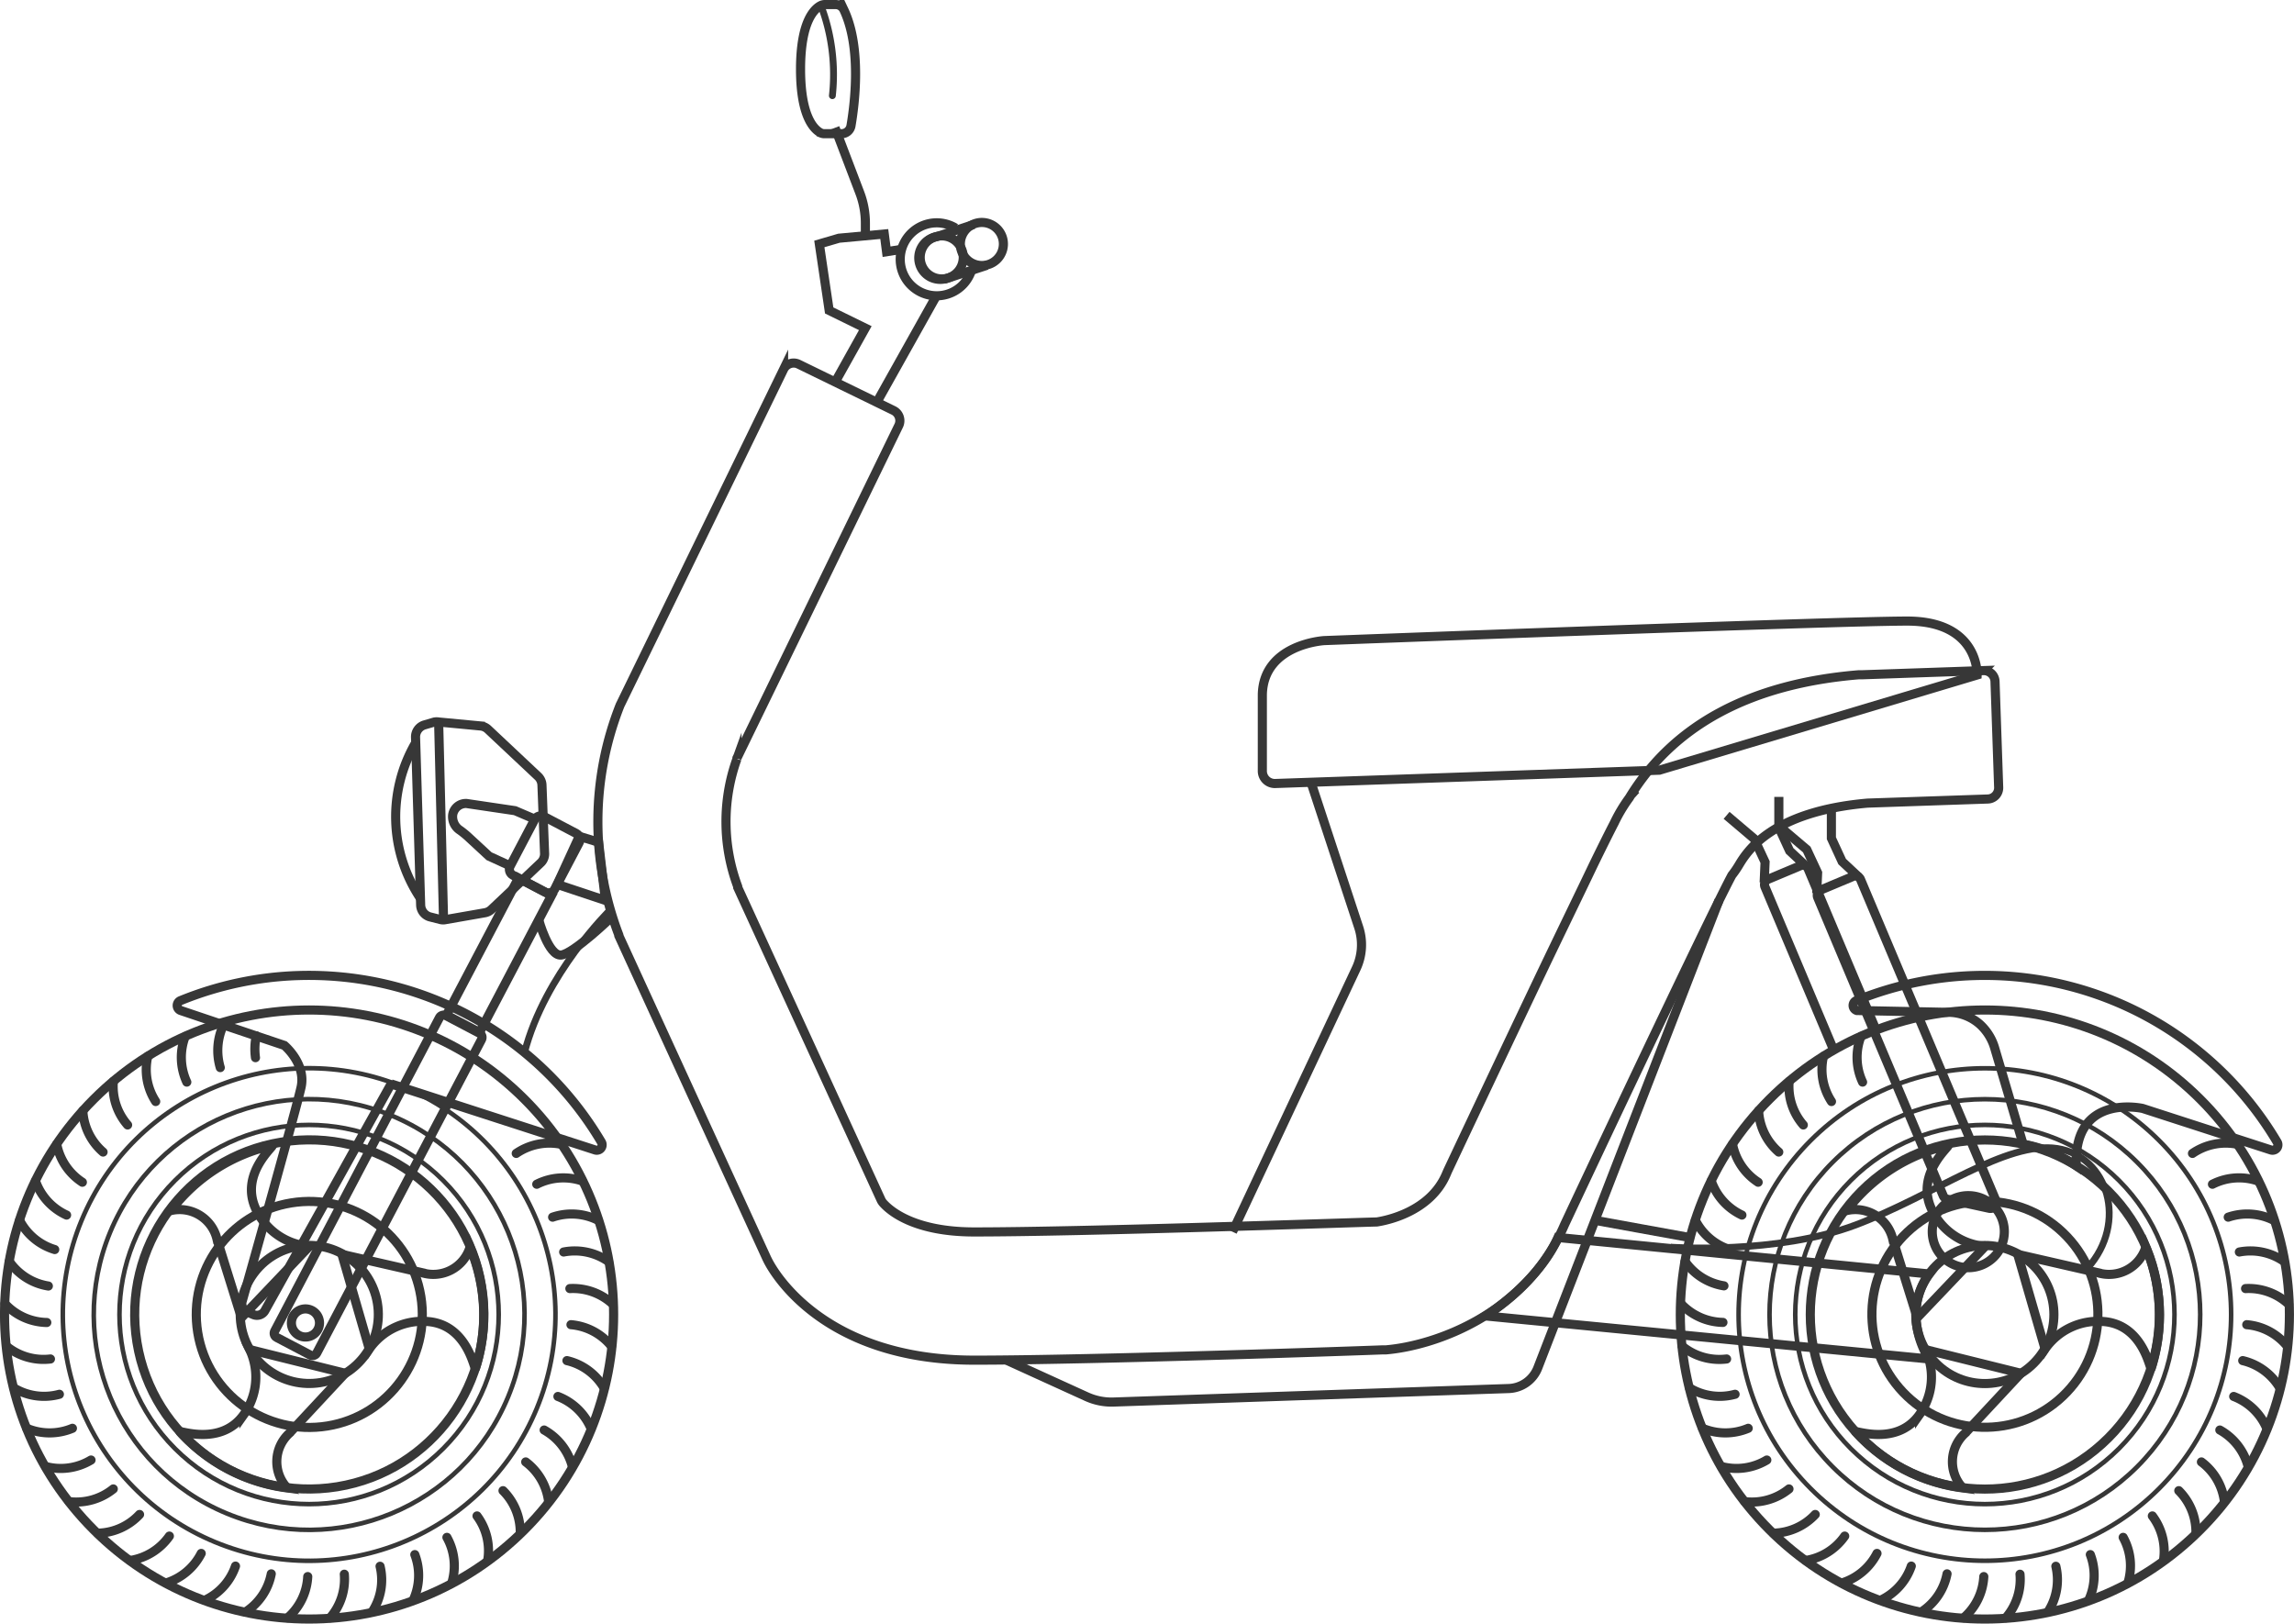 <svg xmlns="http://www.w3.org/2000/svg" viewBox="0 0 251.51 178.03"><path d="M142.05,389.13l8.78,4a6.57,6.57,0,0,0,3,.59l43.29-1.48a3.56,3.56,0,0,0,3.18-2.26l19.87-51.27" transform="translate(-31.7 -239.99)" fill="none" stroke="#373737" stroke-miterlimit="10"/><circle cx="249.32" cy="384.13" r="33.39" transform="translate(-230.3 48.81) rotate(-45)" fill="none" stroke="#373737" stroke-miterlimit="10"/><circle cx="249.32" cy="384.13" r="19.14" transform="translate(-230.3 48.81) rotate(-45)" fill="none" stroke="#373737" stroke-miterlimit="10"/><circle cx="249.32" cy="384.13" r="20.79" transform="translate(-230.3 48.81) rotate(-45)" fill="none" stroke="#373737" stroke-miterlimit="10" stroke-width="0.5"/><circle cx="249.32" cy="384.13" r="23.61" transform="translate(-230.3 48.81) rotate(-45)" fill="none" stroke="#373737" stroke-miterlimit="10" stroke-width="0.5"/><circle cx="249.32" cy="384.13" r="27" transform="translate(-230.3 48.81) rotate(-45)" fill="none" stroke="#373737" stroke-miterlimit="10" stroke-width="0.5"/><path d="M224.51,361.79a6.43,6.43,0,0,0,2.21,4.52" transform="translate(-31.7 -239.99)" fill="none" stroke="#373737" stroke-linecap="round" stroke-linejoin="round"/><path d="M221.65,365.45a6.43,6.43,0,0,0,2.81,4.17" transform="translate(-31.7 -239.99)" fill="none" stroke="#373737" stroke-linecap="round" stroke-linejoin="round"/><path d="M219.32,369.48a6.45,6.45,0,0,0,3.36,3.74" transform="translate(-31.7 -239.99)" fill="none" stroke="#373737" stroke-linecap="round" stroke-linejoin="round"/><path d="M217.58,373.8a6.42,6.42,0,0,0,3.85,3.23" transform="translate(-31.7 -239.99)" fill="none" stroke="#373737" stroke-linecap="round" stroke-linejoin="round"/><path d="M216.45,378.31a6.41,6.41,0,0,0,4.26,2.67" transform="translate(-31.7 -239.99)" fill="none" stroke="#373737" stroke-linecap="round" stroke-linejoin="round"/><path d="M216,382.94a6.47,6.47,0,0,0,4.6,2.05" transform="translate(-31.7 -239.99)" fill="none" stroke="#373737" stroke-linecap="round" stroke-linejoin="round"/><path d="M216.12,387.59A6.46,6.46,0,0,0,221,389" transform="translate(-31.7 -239.99)" fill="none" stroke="#373737" stroke-linecap="round" stroke-linejoin="round"/><path d="M216.93,392.17a6.42,6.42,0,0,0,5,.7" transform="translate(-31.7 -239.99)" fill="none" stroke="#373737" stroke-linecap="round" stroke-linejoin="round"/><path d="M218.37,396.6a6.46,6.46,0,0,0,5,0" transform="translate(-31.7 -239.99)" fill="none" stroke="#373737" stroke-linecap="round" stroke-linejoin="round"/><path d="M220.41,400.78a6.44,6.44,0,0,0,5-.7" transform="translate(-31.7 -239.99)" fill="none" stroke="#373737" stroke-linecap="round" stroke-linejoin="round"/><path d="M223,404.64a6.46,6.46,0,0,0,4.84-1.39" transform="translate(-31.7 -239.99)" fill="none" stroke="#373737" stroke-linecap="round" stroke-linejoin="round"/><path d="M226.12,408.1a6.46,6.46,0,0,0,4.6-2.05" transform="translate(-31.7 -239.99)" fill="none" stroke="#373737" stroke-linecap="round" stroke-linejoin="round"/><path d="M229.69,411.09a6.43,6.43,0,0,0,4.26-2.67" transform="translate(-31.7 -239.99)" fill="none" stroke="#373737" stroke-linecap="round" stroke-linejoin="round"/><path d="M233.64,413.56a6.47,6.47,0,0,0,3.85-3.24" transform="translate(-31.7 -239.99)" fill="none" stroke="#373737" stroke-linecap="round" stroke-linejoin="round"/><path d="M237.89,415.45a6.44,6.44,0,0,0,3.36-3.74" transform="translate(-31.7 -239.99)" fill="none" stroke="#373737" stroke-linecap="round" stroke-linejoin="round"/><path d="M242.36,416.73a6.41,6.41,0,0,0,2.81-4.17" transform="translate(-31.7 -239.99)" fill="none" stroke="#373737" stroke-linecap="round" stroke-linejoin="round"/><path d="M247,417.38a6.44,6.44,0,0,0,2.2-4.52" transform="translate(-31.7 -239.99)" fill="none" stroke="#373737" stroke-linecap="round" stroke-linejoin="round"/><path d="M251.62,417.38a6.43,6.43,0,0,0,1.55-4.78" transform="translate(-31.7 -239.99)" fill="none" stroke="#373737" stroke-linecap="round" stroke-linejoin="round"/><path d="M256.23,416.73a6.44,6.44,0,0,0,.87-5" transform="translate(-31.7 -239.99)" fill="none" stroke="#373737" stroke-linecap="round" stroke-linejoin="round"/><path d="M260.7,415.45a6.45,6.45,0,0,0,.18-5" transform="translate(-31.7 -239.99)" fill="none" stroke="#373737" stroke-linecap="round" stroke-linejoin="round"/><path d="M265,413.56a6.45,6.45,0,0,0-.52-5" transform="translate(-31.7 -239.99)" fill="none" stroke="#373737" stroke-linecap="round" stroke-linejoin="round"/><path d="M268.9,411.09a6.46,6.46,0,0,0-1.22-4.88" transform="translate(-31.7 -239.99)" fill="none" stroke="#373737" stroke-linecap="round" stroke-linejoin="round"/><path d="M272.46,408.1a6.43,6.43,0,0,0-1.88-4.66" transform="translate(-31.7 -239.99)" fill="none" stroke="#373737" stroke-linecap="round" stroke-linejoin="round"/><path d="M275.58,404.64a6.41,6.41,0,0,0-2.52-4.35" transform="translate(-31.7 -239.99)" fill="none" stroke="#373737" stroke-linecap="round" stroke-linejoin="round"/><path d="M278.18,400.79a6.44,6.44,0,0,0-3.1-4" transform="translate(-31.7 -239.99)" fill="none" stroke="#373737" stroke-linecap="round" stroke-linejoin="round"/><path d="M280.22,396.6a6.44,6.44,0,0,0-3.62-3.49" transform="translate(-31.7 -239.99)" fill="none" stroke="#373737" stroke-linecap="round" stroke-linejoin="round"/><path d="M281.66,392.18a6.45,6.45,0,0,0-4.07-3" transform="translate(-31.7 -239.99)" fill="none" stroke="#373737" stroke-linecap="round" stroke-linejoin="round"/><path d="M282.47,387.6a6.4,6.4,0,0,0-4.44-2.36" transform="translate(-31.7 -239.99)" fill="none" stroke="#373737" stroke-linecap="round" stroke-linejoin="round"/><path d="M282.63,383a6.45,6.45,0,0,0-4.73-1.72" transform="translate(-31.7 -239.99)" fill="none" stroke="#373737" stroke-linecap="round" stroke-linejoin="round"/><path d="M282.14,378.32a6.46,6.46,0,0,0-4.92-1.05" transform="translate(-31.7 -239.99)" fill="none" stroke="#373737" stroke-linecap="round" stroke-linejoin="round"/><path d="M235.73,353.64a6.4,6.4,0,0,0,.18,5" transform="translate(-31.7 -239.99)" fill="none" stroke="#373737" stroke-linecap="round" stroke-linejoin="round"/><path d="M231.62,355.82a6.42,6.42,0,0,0,.88,4.95" transform="translate(-31.7 -239.99)" fill="none" stroke="#373737" stroke-linecap="round" stroke-linejoin="round"/><path d="M227.86,358.56a6.43,6.43,0,0,0,1.55,4.78" transform="translate(-31.7 -239.99)" fill="none" stroke="#373737" stroke-linecap="round" stroke-linejoin="round"/><path d="M281,373.8a6.46,6.46,0,0,0-5-.35" transform="translate(-31.7 -239.99)" fill="none" stroke="#373737" stroke-linecap="round" stroke-linejoin="round"/><path d="M279.27,369.49a6.42,6.42,0,0,0-5,.35" transform="translate(-31.7 -239.99)" fill="none" stroke="#373737" stroke-linecap="round" stroke-linejoin="round"/><path d="M277,365.46a6.44,6.44,0,0,0-4.92,1" transform="translate(-31.7 -239.99)" fill="none" stroke="#373737" stroke-linecap="round" stroke-linejoin="round"/><circle cx="249.32" cy="384.13" r="12.39" transform="translate(-227.59 36.86) rotate(-43.47)" fill="none" stroke="#373737" stroke-miterlimit="10"/><path d="M235.16,397c-.19-.27,4.49,1.65,7-1.92a7.1,7.1,0,0,0,.63-7.11l10.48,2.6-6.12,6.57a4.2,4.2,0,0,0-.25,6A19.19,19.19,0,0,1,235.16,397Z" transform="translate(-31.7 -239.99)" fill="none" stroke="#373737" stroke-miterlimit="10"/><path d="M267.56,390c-.14.31-.82-4.71-5.16-5.1a7.09,7.09,0,0,0-6.48,3l-3-10.37,8.74,2a4.22,4.22,0,0,0,5.3-2.78A19.17,19.17,0,0,1,267.56,390Z" transform="translate(-31.7 -239.99)" fill="none" stroke="#373737" stroke-miterlimit="10"/><path d="M245.28,365.58c.34,0-3.65,3.09-1.8,7a7.1,7.1,0,0,0,5.87,4.07l-7.45,7.82-2.67-8.57a4.21,4.21,0,0,0-5.07-3.17A19.21,19.21,0,0,1,245.28,365.58Z" transform="translate(-31.7 -239.99)" fill="none" stroke="#373737" stroke-miterlimit="10"/><circle cx="249.32" cy="384.13" r="7.57" transform="translate(-230.3 48.81) rotate(-45)" fill="none" stroke="#373737" stroke-miterlimit="10"/><path d="M235.28,350.79a.58.58,0,0,1-.05-1.09,37.26,37.26,0,0,1,46.14,15.53.59.59,0,0,1-.7.85l-14.05-4.55s-7.61-1.74-7.28,6.29a15,15,0,0,0-5.83-2.37L250.42,355a5.67,5.67,0,0,0-1.63-2.68,5.24,5.24,0,0,0-3.62-1.33Z" transform="translate(-31.7 -239.99)" fill="none" stroke="#373737" stroke-miterlimit="10"/><path d="M232.75,355.14l-7.54-17.9a.64.64,0,0,1,.34-.84l3.55-1.49a.64.64,0,0,1,.84.34l7.45,17.69" transform="translate(-31.7 -239.99)" fill="none" stroke="#373737" stroke-miterlimit="10"/><polyline points="198.05 95.01 196.21 93.29 195.03 90.73 195.03 87.38" fill="none" stroke="#373737" stroke-miterlimit="10"/><polyline points="193.42 96.77 193.52 94.53 192.33 91.97 189.3 89.4" fill="none" stroke="#373737" stroke-miterlimit="10"/><path d="M243.19,389l-48.61-4.72s5.75-3.62,7.93-8.6l40.72,4a7.53,7.53,0,0,0-1.48,4.48A9.54,9.54,0,0,0,243.19,389Z" transform="translate(-31.7 -239.99)" fill="none" stroke="#373737" stroke-miterlimit="10"/><line x1="174.83" y1="133.8" x2="185.23" y2="135.69" fill="none" stroke="#373737" stroke-miterlimit="10"/><path d="M214.87,376.74s11.62.84,20.29-2.44,16.49-9.24,22.09-8.38S265,374.08,260.6,379" transform="translate(-31.7 -239.99)" fill="none" stroke="#373737" stroke-miterlimit="10" stroke-width="0.75"/><path d="M251.45,375.05a3.95,3.95,0,1,0-3.94,3.94A3.95,3.95,0,0,0,251.45,375.05Z" transform="translate(-31.7 -239.99)" fill="none" stroke="#373737" stroke-miterlimit="10"/><path d="M231.31,337.58l3.55-1.49a.62.62,0,0,1,.83.34l14.83,35.18a.64.64,0,0,1-.72.87l-4.6-1a.66.66,0,0,1-.45-.38L231,338.42A.64.64,0,0,1,231.31,337.58Z" transform="translate(-31.7 -239.99)" fill="none" stroke="#373737" stroke-miterlimit="10"/><polyline points="203.81 96.19 201.97 94.47 200.79 91.91 200.79 88.56" fill="none" stroke="#373737" stroke-miterlimit="10"/><polyline points="199.18 97.95 199.28 95.7 198.09 93.15 195.06 90.58" fill="none" stroke="#373737" stroke-miterlimit="10"/><path d="M98.57,339.79s-7.15,7-9.36,15.6" transform="translate(-31.7 -239.99)" fill="none" stroke="#373737" stroke-miterlimit="10" stroke-width="0.75"/><path d="M90.76,340.85s1.09,4,2.46,3.86,5.56-4.19,5.56-4.19" transform="translate(-31.7 -239.99)" fill="none" stroke="#373737" stroke-miterlimit="10"/><circle cx="65.6" cy="384.13" r="33.39" transform="translate(-284.12 -81.1) rotate(-45)" fill="none" stroke="#373737" stroke-miterlimit="10"/><circle cx="65.6" cy="384.13" r="19.14" transform="translate(-92.39 -224.53) rotate(-9.22)" fill="none" stroke="#373737" stroke-miterlimit="10"/><circle cx="65.6" cy="384.13" r="20.79" transform="translate(-284.12 -81.1) rotate(-45)" fill="none" stroke="#373737" stroke-miterlimit="10" stroke-width="0.5"/><circle cx="65.6" cy="384.13" r="23.61" transform="translate(-346.1 57.74) rotate(-67.5)" fill="none" stroke="#373737" stroke-miterlimit="10" stroke-width="0.5"/><circle cx="65.6" cy="384.13" r="27" transform="translate(-346.1 57.74) rotate(-67.5)" fill="none" stroke="#373737" stroke-miterlimit="10" stroke-width="0.5"/><path d="M40.78,361.79A6.43,6.43,0,0,0,43,366.31" transform="translate(-31.7 -239.99)" fill="none" stroke="#373737" stroke-linecap="round" stroke-linejoin="round"/><path d="M37.92,365.45a6.43,6.43,0,0,0,2.81,4.17" transform="translate(-31.7 -239.99)" fill="none" stroke="#373737" stroke-linecap="round" stroke-linejoin="round"/><path d="M35.59,369.48A6.44,6.44,0,0,0,39,373.22" transform="translate(-31.7 -239.99)" fill="none" stroke="#373737" stroke-linecap="round" stroke-linejoin="round"/><path d="M33.85,373.8A6.42,6.42,0,0,0,37.7,377" transform="translate(-31.7 -239.99)" fill="none" stroke="#373737" stroke-linecap="round" stroke-linejoin="round"/><path d="M32.72,378.31A6.45,6.45,0,0,0,37,381" transform="translate(-31.7 -239.99)" fill="none" stroke="#373737" stroke-linecap="round" stroke-linejoin="round"/><path d="M32.24,382.94A6.43,6.43,0,0,0,36.83,385" transform="translate(-31.7 -239.99)" fill="none" stroke="#373737" stroke-linecap="round" stroke-linejoin="round"/><path d="M32.4,387.59A6.42,6.42,0,0,0,37.23,389" transform="translate(-31.7 -239.99)" fill="none" stroke="#373737" stroke-linecap="round" stroke-linejoin="round"/><path d="M33.21,392.17a6.41,6.41,0,0,0,5,.7" transform="translate(-31.7 -239.99)" fill="none" stroke="#373737" stroke-linecap="round" stroke-linejoin="round"/><path d="M34.64,396.6a6.46,6.46,0,0,0,5,0" transform="translate(-31.7 -239.99)" fill="none" stroke="#373737" stroke-linecap="round" stroke-linejoin="round"/><path d="M36.68,400.78a6.44,6.44,0,0,0,5-.7" transform="translate(-31.7 -239.99)" fill="none" stroke="#373737" stroke-linecap="round" stroke-linejoin="round"/><path d="M39.28,404.64a6.46,6.46,0,0,0,4.84-1.39" transform="translate(-31.7 -239.99)" fill="none" stroke="#373737" stroke-linecap="round" stroke-linejoin="round"/><path d="M42.4,408.1A6.44,6.44,0,0,0,47,406.05" transform="translate(-31.7 -239.99)" fill="none" stroke="#373737" stroke-linecap="round" stroke-linejoin="round"/><path d="M46,411.09a6.46,6.46,0,0,0,4.27-2.67" transform="translate(-31.7 -239.99)" fill="none" stroke="#373737" stroke-linecap="round" stroke-linejoin="round"/><path d="M49.91,413.56a6.47,6.47,0,0,0,3.85-3.24" transform="translate(-31.7 -239.99)" fill="none" stroke="#373737" stroke-linecap="round" stroke-linejoin="round"/><path d="M54.16,415.45a6.41,6.41,0,0,0,3.36-3.74" transform="translate(-31.7 -239.99)" fill="none" stroke="#373737" stroke-linecap="round" stroke-linejoin="round"/><path d="M58.63,416.73a6.41,6.41,0,0,0,2.81-4.17" transform="translate(-31.7 -239.99)" fill="none" stroke="#373737" stroke-linecap="round" stroke-linejoin="round"/><path d="M63.24,417.38a6.44,6.44,0,0,0,2.2-4.52" transform="translate(-31.7 -239.99)" fill="none" stroke="#373737" stroke-linecap="round" stroke-linejoin="round"/><path d="M67.89,417.38a6.46,6.46,0,0,0,1.56-4.78" transform="translate(-31.7 -239.99)" fill="none" stroke="#373737" stroke-linecap="round" stroke-linejoin="round"/><path d="M72.5,416.73a6.39,6.39,0,0,0,.87-5" transform="translate(-31.7 -239.99)" fill="none" stroke="#373737" stroke-linecap="round" stroke-linejoin="round"/><path d="M77,415.45a6.45,6.45,0,0,0,.18-5" transform="translate(-31.7 -239.99)" fill="none" stroke="#373737" stroke-linecap="round" stroke-linejoin="round"/><path d="M81.23,413.56a6.43,6.43,0,0,0-.53-5" transform="translate(-31.7 -239.99)" fill="none" stroke="#373737" stroke-linecap="round" stroke-linejoin="round"/><path d="M85.17,411.09A6.41,6.41,0,0,0,84,406.21" transform="translate(-31.7 -239.99)" fill="none" stroke="#373737" stroke-linecap="round" stroke-linejoin="round"/><path d="M88.74,408.1a6.42,6.42,0,0,0-1.89-4.66" transform="translate(-31.7 -239.99)" fill="none" stroke="#373737" stroke-linecap="round" stroke-linejoin="round"/><path d="M91.85,404.64a6.42,6.42,0,0,0-2.51-4.35" transform="translate(-31.7 -239.99)" fill="none" stroke="#373737" stroke-linecap="round" stroke-linejoin="round"/><path d="M94.45,400.79a6.44,6.44,0,0,0-3.09-4" transform="translate(-31.7 -239.99)" fill="none" stroke="#373737" stroke-linecap="round" stroke-linejoin="round"/><path d="M96.49,396.6a6.44,6.44,0,0,0-3.62-3.49" transform="translate(-31.7 -239.99)" fill="none" stroke="#373737" stroke-linecap="round" stroke-linejoin="round"/><path d="M97.93,392.18a6.41,6.41,0,0,0-4.07-3" transform="translate(-31.7 -239.99)" fill="none" stroke="#373737" stroke-linecap="round" stroke-linejoin="round"/><path d="M98.74,387.6a6.4,6.4,0,0,0-4.44-2.36" transform="translate(-31.7 -239.99)" fill="none" stroke="#373737" stroke-linecap="round" stroke-linejoin="round"/><path d="M98.9,383a6.41,6.41,0,0,0-4.72-1.72" transform="translate(-31.7 -239.99)" fill="none" stroke="#373737" stroke-linecap="round" stroke-linejoin="round"/><path d="M98.42,378.32a6.46,6.46,0,0,0-4.92-1.05" transform="translate(-31.7 -239.99)" fill="none" stroke="#373737" stroke-linecap="round" stroke-linejoin="round"/><path d="M59.8,353.57a6.86,6.86,0,0,0-.09,2.39" transform="translate(-31.7 -239.99)" fill="none" stroke="#373737" stroke-linecap="round" stroke-linejoin="round"/><path d="M56.21,352.36a6.59,6.59,0,0,0-.36,4.69" transform="translate(-31.7 -239.99)" fill="none" stroke="#373737" stroke-linecap="round" stroke-linejoin="round"/><path d="M52,353.64a6.46,6.46,0,0,0,.18,5" transform="translate(-31.7 -239.99)" fill="none" stroke="#373737" stroke-linecap="round" stroke-linejoin="round"/><path d="M47.9,355.82a6.44,6.44,0,0,0,.87,4.95" transform="translate(-31.7 -239.99)" fill="none" stroke="#373737" stroke-linecap="round" stroke-linejoin="round"/><path d="M44.13,358.56a6.41,6.41,0,0,0,1.56,4.78" transform="translate(-31.7 -239.99)" fill="none" stroke="#373737" stroke-linecap="round" stroke-linejoin="round"/><path d="M97.29,373.8a6.46,6.46,0,0,0-5-.35" transform="translate(-31.7 -239.99)" fill="none" stroke="#373737" stroke-linecap="round" stroke-linejoin="round"/><path d="M95.55,369.49a6.45,6.45,0,0,0-5,.35" transform="translate(-31.7 -239.99)" fill="none" stroke="#373737" stroke-linecap="round" stroke-linejoin="round"/><path d="M93.22,365.46a6.44,6.44,0,0,0-4.92,1" transform="translate(-31.7 -239.99)" fill="none" stroke="#373737" stroke-linecap="round" stroke-linejoin="round"/><circle cx="65.6" cy="384.13" r="12.39" transform="translate(-92.39 -224.53) rotate(-9.22)" fill="none" stroke="#373737" stroke-miterlimit="10"/><path d="M51.44,397c-.2-.27,4.48,1.65,7-1.92a7.09,7.09,0,0,0,.64-7.11l10.47,2.6-6.12,6.57a4.21,4.21,0,0,0-.24,6A19.17,19.17,0,0,1,51.44,397Z" transform="translate(-31.7 -239.99)" fill="none" stroke="#373737" stroke-miterlimit="10"/><path d="M83.84,390c-.14.31-.82-4.71-5.17-5.1a7.11,7.11,0,0,0-6.48,3l-3-10.37,8.75,2a4.21,4.21,0,0,0,5.29-2.78A19.2,19.2,0,0,1,83.84,390Z" transform="translate(-31.7 -239.99)" fill="none" stroke="#373737" stroke-miterlimit="10"/><path d="M61.55,365.58c.34,0-3.64,3.09-1.79,7a7.09,7.09,0,0,0,5.86,4.07l-7.45,7.82-2.67-8.57a4.21,4.21,0,0,0-5.07-3.17A19.21,19.21,0,0,1,61.55,365.58Z" transform="translate(-31.7 -239.99)" fill="none" stroke="#373737" stroke-miterlimit="10"/><circle cx="65.6" cy="384.13" r="7.57" transform="translate(-92.39 -224.53) rotate(-9.22)" fill="none" stroke="#373737" stroke-miterlimit="10"/><path d="M74.58,358.84l22.36,7.24a.59.59,0,0,0,.7-.85A37.24,37.24,0,0,0,51.51,349.7a.58.58,0,0,0,0,1.09l10.66,3.59.71.24s2.4,2,1.83,4.58c-.5,2.28-5.36,19.58-6.47,23.51a1,1,0,0,0,.54,1.13l.74.31a1,1,0,0,0,1.2-.41l14-25.15" transform="translate(-31.7 -239.99)" fill="none" stroke="#373737" stroke-miterlimit="10"/><path d="M90.94,334.64l-5.36,5.07a1.42,1.42,0,0,1-.71.36l-4.29.75a1.26,1.26,0,0,1-.58,0l-1.18-.3a1.39,1.39,0,0,1-1-1.3l-.56-18.38a1.38,1.38,0,0,1,1-1.37l1.06-.31a1.47,1.47,0,0,1,.51,0l4.55.43a1.38,1.38,0,0,1,.82.37l5.49,5.16a1.38,1.38,0,0,1,.43.95l.29,7.57A1.36,1.36,0,0,1,90.94,334.64Z" transform="translate(-31.7 -239.99)" fill="none" stroke="#373737" stroke-miterlimit="10"/><line x1="48.09" y1="79.1" x2="48.63" y2="100.85" fill="none" stroke="#373737" stroke-miterlimit="10"/><path d="M77.22,321.52a16.11,16.11,0,0,0,.54,16.92" transform="translate(-31.7 -239.99)" fill="none" stroke="#373737" stroke-miterlimit="10"/><polygon points="61.09 96.97 66.38 98.73 65.63 92.35 63.51 91.7 61.09 96.97" fill="none" stroke="#373737" stroke-miterlimit="10"/><path d="M87.65,334.94l-2.33-1.07-2.38-2.2a9.75,9.75,0,0,0-.8-.64,1.77,1.77,0,0,1-.81-1.68,1.47,1.47,0,0,1,1.51-1.26l5.33.79,2.17.93" transform="translate(-31.7 -239.99)" fill="none" stroke="#373737" stroke-miterlimit="10"/><rect x="87.79" y="330.9" width="7.28" height="5.5" rx="0.74" transform="translate(-278.17 19.42) rotate(-62.28)" fill="none" stroke="#373737" stroke-miterlimit="10"/><path d="M83.47,329.62a.52.52,0,0,0-.52-.53.53.53,0,0,0-.53.53.52.52,0,0,0,.53.52A.52.52,0,0,0,83.47,329.62Z" transform="translate(-31.7 -239.99)" fill="none"/><rect x="53.23" y="367.34" width="39.87" height="5.2" rx="0.51" transform="translate(-320.06 22.66) rotate(-62.28)" fill="none" stroke="#373737" stroke-miterlimit="10"/><path d="M66.73,385.05a1.54,1.54,0,1,0-1.54,1.54A1.54,1.54,0,0,0,66.73,385.05Z" transform="translate(-31.7 -239.99)" fill="none" stroke="#373737" stroke-miterlimit="10"/><rect x="77.93" y="342.67" width="16.97" height="4.09" transform="translate(-290.64 20.9) rotate(-62.28)" fill="none" stroke="#373737" stroke-miterlimit="10"/><path d="M166.83,375.05l13.57-28.88a6.12,6.12,0,0,0,.27-4.49L175.51,326" transform="translate(-31.7 -239.99)" fill="none" stroke="#373737" stroke-miterlimit="10"/><path d="M248.47,314s.25-5.91-7.67-5.91-63.91,2.14-63.91,2.14-6.66.37-6.79,5.91v8.39a1.37,1.37,0,0,0,1.43,1.37l42.1-1.46Z" transform="translate(-31.7 -239.99)" fill="none" stroke="#373737" stroke-miterlimit="10"/><path d="M138.53,389.13c-16.7,0-22.09-9.81-22.65-10.93l-.11-.22L99.54,342.57a.3.3,0,0,1,0-.08,34.74,34.74,0,0,1,.15-25.19l.09-.18,17.83-36.63a1.23,1.23,0,0,1,1.64-.57L129.67,285a1.25,1.25,0,0,1,.57,1.65L112.5,323.11l0,.08a20.34,20.34,0,0,0,.08,14s0,.07,0,.1l15.73,34.3a1.57,1.57,0,0,0,.2.3c.72.82,3.36,3.18,10,3.18,11.87,0,40.56-1,44-1.09h.12c1-.15,5.9-1.08,7.66-5.3l.12-.28s4.67-9.92,9.39-19.85c2.75-5.78,5-10.38,6.58-13.7.93-1.91,1.72-3.5,2.3-4.62a17,17,0,0,1,1.65-2.76c4.86-8,13.31-12.51,25.13-13.49l.33,0,13.37-.46a1.23,1.23,0,0,1,1.27,1.19l.4,11.62a1.23,1.23,0,0,1-1.19,1.27l-13.18.45c-10.55.92-13.23,5.33-14.11,6.79a10.54,10.54,0,0,1-.77,1.12c-1.83,3.41-10.62,21.86-18.35,38.32C199,384.12,189,387.54,183.66,388l-.36,0C182,388.06,151.33,389.13,138.53,389.13Zm72.54-62.56a6.36,6.36,0,0,0-.57.61C210.68,327,210.87,326.77,211.07,326.57Zm4.27-1.9h0Z" transform="translate(-31.7 -239.99)" fill="none" stroke="#373737" stroke-miterlimit="10"/><line x1="96.13" y1="44.11" x2="102.72" y2="32.34" fill="none" stroke="#373737" stroke-miterlimit="10"/><path d="M123.25,254l2.72,7.14a9.38,9.38,0,0,1,.61,3.31v1.22" transform="translate(-31.7 -239.99)" fill="none" stroke="#373737" stroke-miterlimit="10"/><path d="M122.12,254.65H124a1.05,1.05,0,0,0,1-.87c.39-2.26,1.21-8.51-.78-12.72a1,1,0,0,0-.93-.57h-1.15a1,1,0,0,0-.42.09c-.65.31-2.25,1.6-2.25,7s1.6,6.69,2.25,7A1,1,0,0,0,122.12,254.65Z" transform="translate(-31.7 -239.99)" fill="none" stroke="#373737" stroke-miterlimit="10"/><path d="M121.7,240.58a21.4,21.4,0,0,1,1.26,9.9" transform="translate(-31.7 -239.99)" fill="none" stroke="#373737" stroke-linecap="round" stroke-linejoin="round" stroke-width="0.75"/><polyline points="91.58 41.87 94.87 35.98 90.91 34.04 89.83 26.75 91.98 26.12 96.95 25.66 97.2 27.6 98.89 27.33" fill="none" stroke="#373737" stroke-miterlimit="10"/><path d="M136.47,265a4,4,0,1,0,1.73,4.67" transform="translate(-31.7 -239.99)" fill="none" stroke="#373737" stroke-miterlimit="10"/><path d="M132.81,267.22a2.36,2.36,0,1,1,1.14,3.13A2.36,2.36,0,0,1,132.81,267.22Z" transform="translate(-31.7 -239.99)" fill="none" stroke="#373737" stroke-miterlimit="10"/><path d="M139.9,269.08l-4.57,1.5h-.09a2.41,2.41,0,0,1-1.44-.17,2.36,2.36,0,0,1,.56-4.46l0,0,4.08-1.34" transform="translate(-31.7 -239.99)" fill="none" stroke="#373737" stroke-miterlimit="10"/><path d="M137.21,265.75a2.36,2.36,0,1,1,1.14,3.13A2.36,2.36,0,0,1,137.21,265.75Z" transform="translate(-31.7 -239.99)" fill="none" stroke="#373737" stroke-miterlimit="10"/></svg>